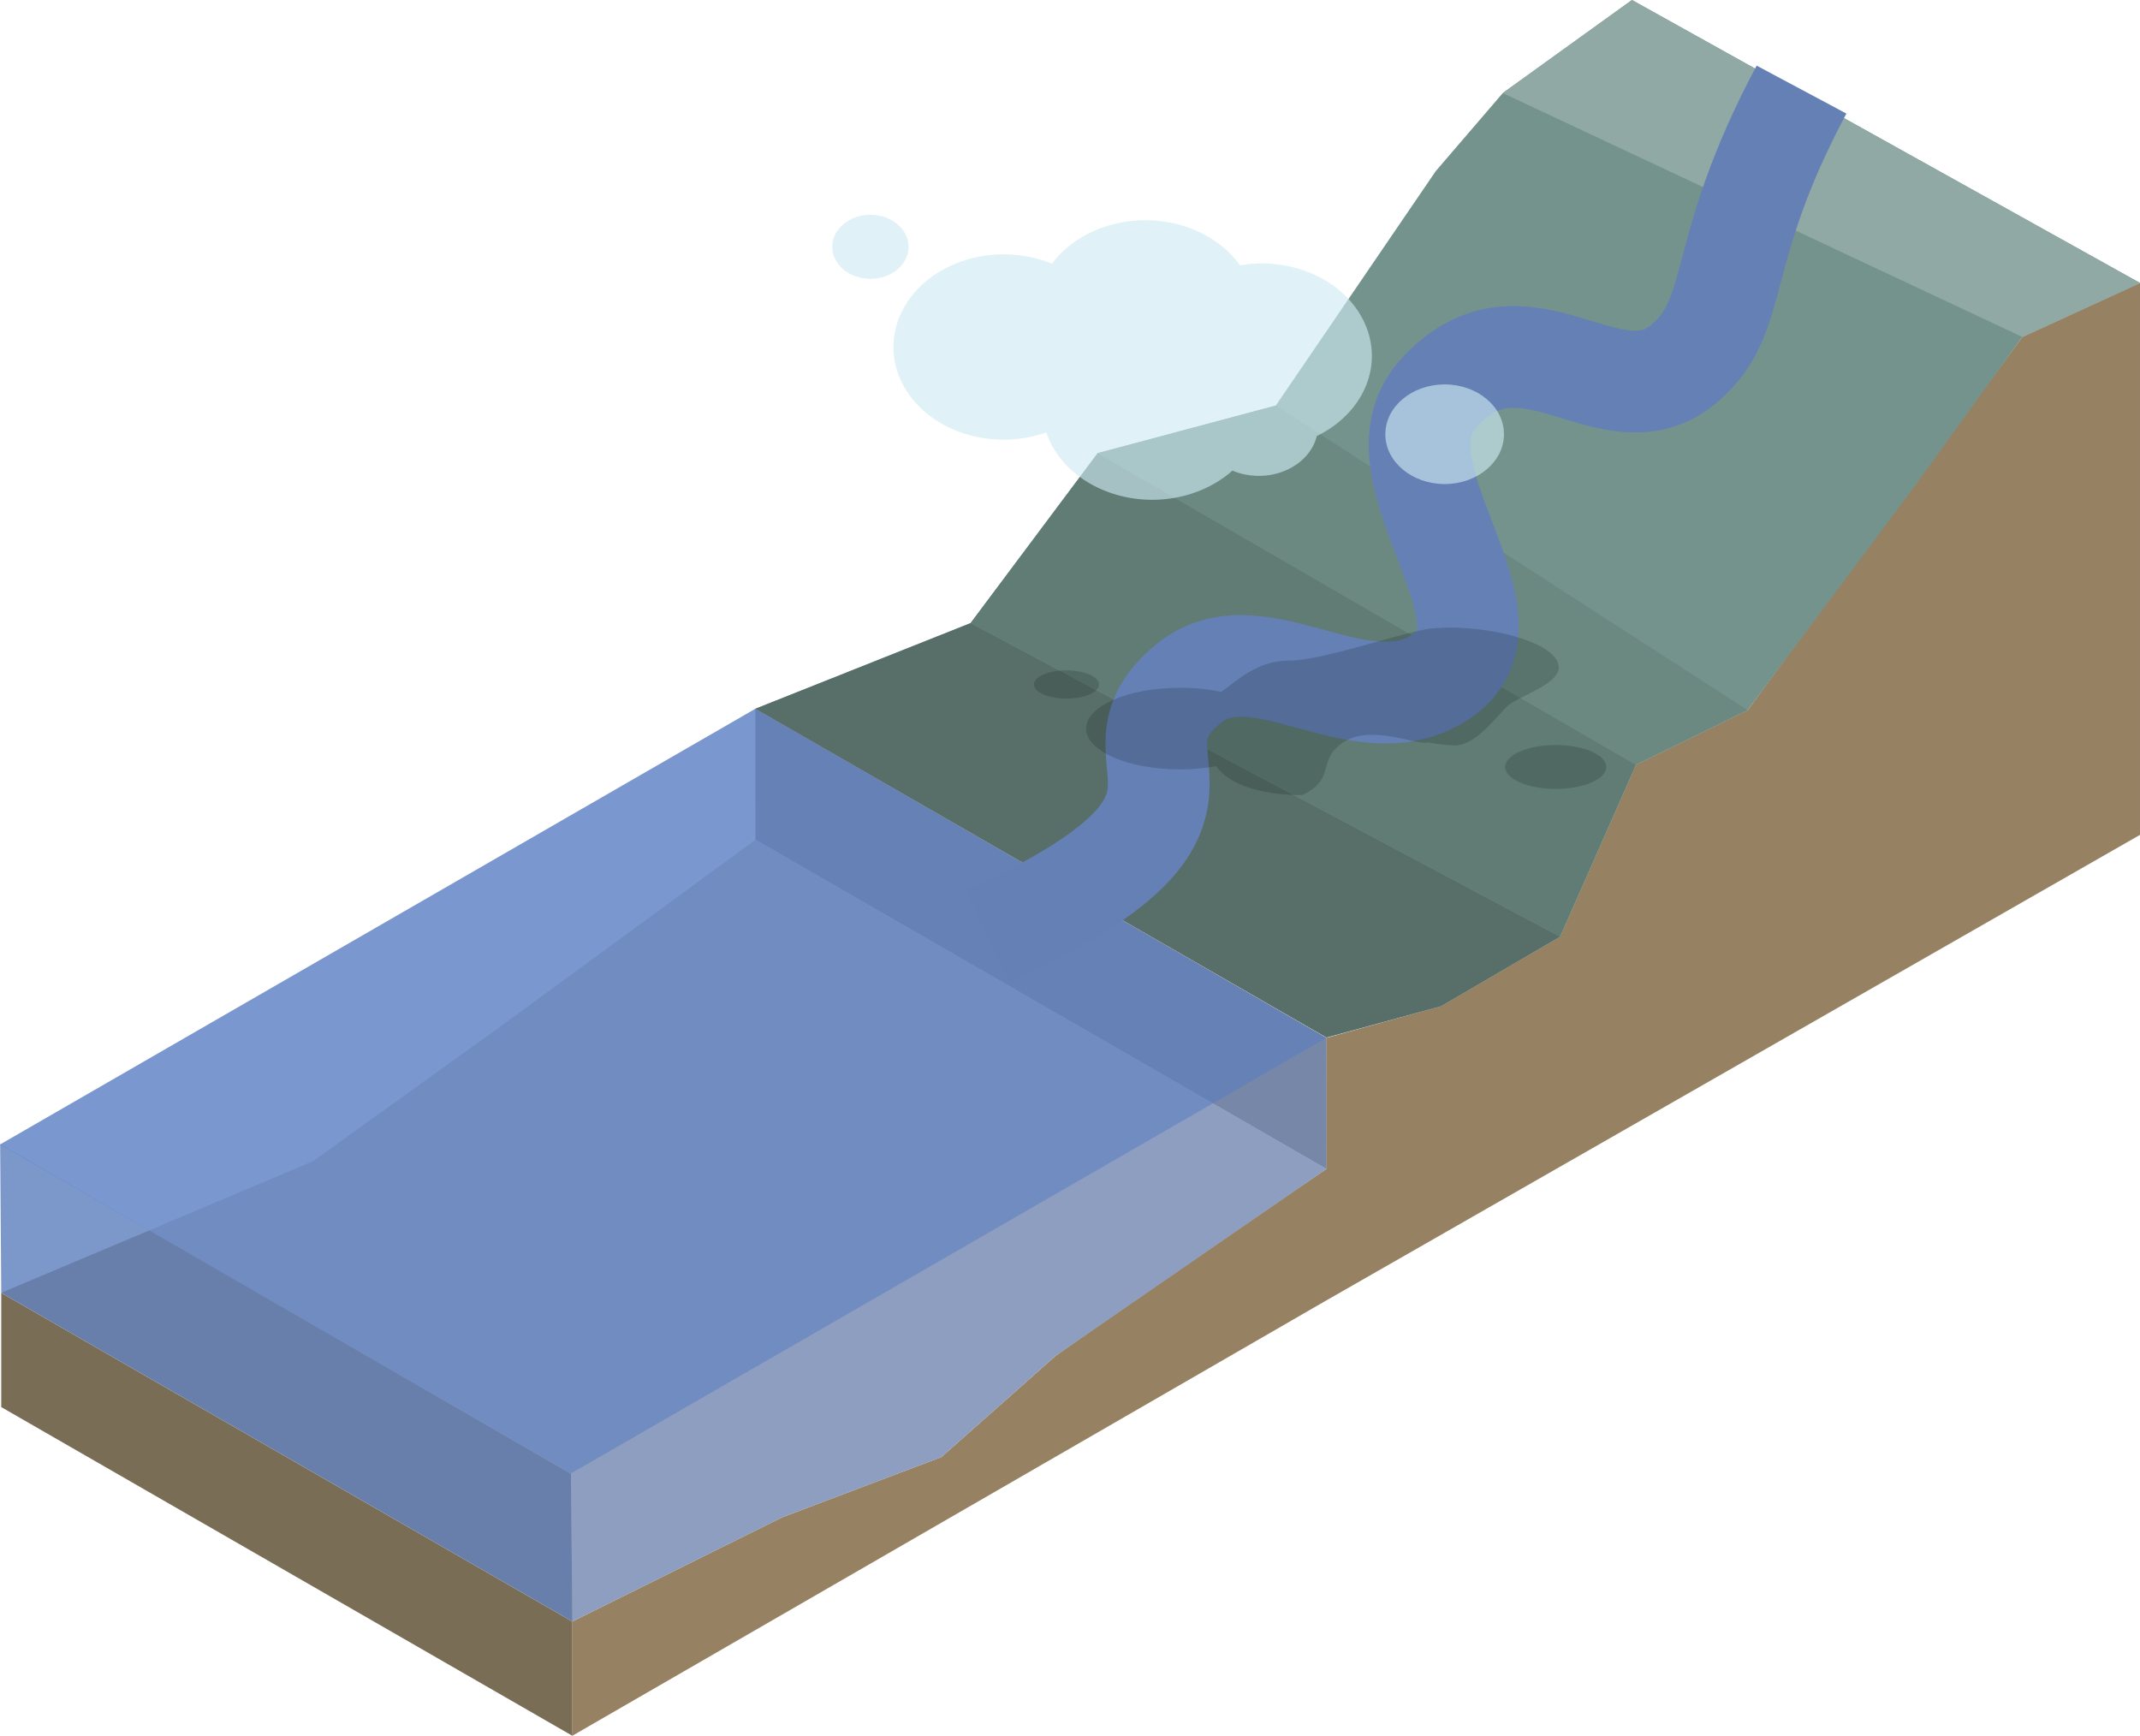 <?xml version="1.0" encoding="UTF-8" standalone="no"?>
<svg
   inkscape:export-ydpi="299.87799"
   inkscape:export-xdpi="299.87799"
   inkscape:export-filename="/Users/alicecorona/lateral2.png"
   sodipodi:docname="temporal.svg"
   inkscape:version="1.1 (c4e8f9e, 2021-05-24)"
   id="svg5"
   version="1.1"
   viewBox="0 0 394.716 320.15"
   height="84.706mm"
   width="104.435mm"
   xmlns:inkscape="http://www.inkscape.org/namespaces/inkscape"
   xmlns:sodipodi="http://sodipodi.sourceforge.net/DTD/sodipodi-0.dtd"
   xmlns="http://www.w3.org/2000/svg"
   xmlns:svg="http://www.w3.org/2000/svg"
   xmlns:rdf="http://www.w3.org/1999/02/22-rdf-syntax-ns#"
   xmlns:cc="http://creativecommons.org/ns#"
   xmlns:dc="http://purl.org/dc/elements/1.1/">
  <sodipodi:namedview
     inkscape:document-rotation="0"
     fit-margin-bottom="0"
     fit-margin-right="0"
     fit-margin-left="0"
     fit-margin-top="0"
     inkscape:current-layer="layer1"
     inkscape:window-maximized="1"
     inkscape:window-y="23"
     inkscape:window-x="0"
     inkscape:window-height="697"
     inkscape:window-width="1366"
     inkscape:cy="191.75721"
     inkscape:cx="186.03311"
     inkscape:zoom="1.0482005"
     showgrid="false"
     inkscape:document-units="mm"
     inkscape:pagecheckerboard="0"
     inkscape:pageopacity="0"
     inkscape:pageshadow="0"
     borderopacity="1"
     bordercolor="#eeeeee"
     pagecolor="#ffffff"
     id="namedview7" />
  <defs
     id="defs2" />
  <g
     transform="translate(-175.213,-390.309)"
     style="display:inline"
     id="layer1"
     inkscape:groupmode="layer"
     inkscape:label="Layer 1">
    <g
       transform="translate(3.0287316e-5)"
       id="g2028">
      <path
         inkscape:connector-curvature="0"
         sodipodi:nodetypes="cccccccccc"
         id="path17469-0"
         d="m 569.929,442.498 v 101.796 l -150.058,85.859 -139.092,80.305 v -21.076 l 38.671,-19.205 29.388,-11.121 21.156,-18.744 21.353,-15.019 28.524,-19.387 -0.025,-24.165 21.147,-5.843 21.973,-12.827 14.002,-31.715 20.581,-10.065 50.683,-68.834 z"
         style="fill:#968263;fill-opacity:1;stroke:none;stroke-width:0.651px;stroke-linecap:butt;stroke-linejoin:miter;stroke-opacity:1" />
      <path
         inkscape:connector-curvature="0"
         sodipodi:nodetypes="cccccccccccccccc"
         id="path17467-4"
         d="m 440.993,575.898 21.973,-12.827 14.002,-31.715 20.581,-10.065 30.643,-41.066 20.039,-27.768 21.698,-9.959 -93.707,-52.189 -23.821,17.16 -12.365,14.398 -29.505,43.242 -32.852,8.778 -23.448,31.353 -39.697,15.797 105.338,60.621 z"
         style="fill:#75938d;fill-opacity:1;stroke:none;stroke-width:0.651px;stroke-linecap:butt;stroke-linejoin:miter;stroke-opacity:1" />
      <path
         inkscape:connector-curvature="0"
         sodipodi:nodetypes="cccc"
         id="path913-6-4"
         d="M 280.779,710.458 175.441,649.837 v -21.076 l 105.338,60.621 z"
         style="fill:#6f6149;fill-opacity:0.925;stroke:none;stroke-width:0.651px;stroke-linecap:butt;stroke-linejoin:miter;stroke-opacity:1" />
      <path
         inkscape:connector-curvature="0"
         id="path45136-4"
         d="m 314.533,521.037 39.697,-15.797 108.735,57.831 -21.973,12.827 -21.121,5.76 z"
         style="fill:#586e69;fill-opacity:1;stroke:none;stroke-width:1px;stroke-linecap:butt;stroke-linejoin:miter;stroke-opacity:1" />
      <path
         inkscape:connector-curvature="0"
         id="path58389-4"
         d="m 354.231,505.24 23.448,-31.353 99.289,57.469 -14.002,31.715 z"
         style="fill:#617c75;fill-opacity:1;stroke:none;stroke-width:1px;stroke-linecap:butt;stroke-linejoin:miter;stroke-opacity:1" />
      <path
         inkscape:connector-curvature="0"
         id="path74952-7"
         d="m 377.679,473.887 99.289,57.469 20.581,-10.065 -87.018,-56.182 z"
         style="fill:#6b8981;fill-opacity:1;stroke:none;stroke-width:1px;stroke-linecap:butt;stroke-linejoin:miter;stroke-opacity:1" />
      <path
         inkscape:connector-curvature="0"
         id="path84576-6"
         d="m 476.222,390.309 -23.821,17.16 95.83,44.988 21.698,-9.959 z"
         style="fill:#91a9a4;fill-opacity:1;stroke:none;stroke-width:1px;stroke-linecap:butt;stroke-linejoin:miter;stroke-opacity:1" />
      <path
         inkscape:connector-curvature="0"
         sodipodi:nodetypes="ccccc"
         id="path95729-1-3"
         d="m 419.871,605.906 -105.312,-60.704 -0.025,-24.165 105.312,60.704 0.025,24.165"
         style="fill:#6f6148;fill-opacity:0.925;stroke:none;stroke-width:1px;stroke-linecap:butt;stroke-linejoin:miter;stroke-opacity:1" />
      <path
         inkscape:connector-curvature="0"
         id="path102139-1"
         d="m 314.559,545.202 105.312,60.704 -49.876,34.406 -21.156,18.744 -29.388,11.121 -38.671,19.205 -105.338,-60.621 57.455,-24.24 33.85,-24.327 z"
         style="fill:#c1b5a2;fill-opacity:1;stroke:none;stroke-width:1px;stroke-linecap:butt;stroke-linejoin:miter;stroke-opacity:1" />
      <path
         inkscape:connector-curvature="0"
         sodipodi:nodetypes="cccccccc"
         id="path4323-7"
         d="m 419.871,581.658 -139.345,80.451 0.253,27.273 38.671,-19.205 29.388,-11.121 21.156,-18.744 49.876,-34.406 v -24.248"
         style="opacity:0.678;fill:#7593ce;fill-opacity:1;stroke:none;stroke-width:1px;stroke-linecap:butt;stroke-linejoin:miter;stroke-opacity:1" />
      <path
         inkscape:connector-curvature="0"
         sodipodi:nodetypes="ccccc"
         id="path4457-5"
         d="M 175.441,628.761 280.779,689.382 280.526,662.109 175.239,601.322 Z"
         style="opacity:0.678;fill:#3f66b1;fill-opacity:1;stroke:none;stroke-width:1px;stroke-linecap:butt;stroke-linejoin:miter;stroke-opacity:1" />
      <path
         inkscape:connector-curvature="0"
         sodipodi:nodetypes="ccccc"
         id="path4525-8-9"
         d="m 314.533,521.037 -139.32,80.368 105.313,60.704 139.32,-80.368 z"
         style="opacity:0.849;fill:#6385c7;fill-opacity:1;stroke:none;stroke-width:1px;stroke-linecap:butt;stroke-linejoin:miter;stroke-opacity:1" />
      <path
         inkscape:connector-curvature="0"
         sodipodi:nodetypes="cssssc"
         id="path4837-6"
         d="m 507.497,406.835 c -16.206,30.339 -11.02,41.355 -21.517,50.428 -13.638,11.788 -29.644,-12.017 -45.511,5.689 -13.038,14.549 16.681,41.551 0.563,52.162 -14.94,9.835 -33.694,-9.087 -46.488,1.199 -17.984,14.458 15.326,22.739 -37.195,46.713"
         style="fill:#000000;fill-opacity:0;stroke:#6480b5;stroke-width:18.765;stroke-linecap:butt;stroke-linejoin:miter;stroke-miterlimit:4;stroke-dasharray:none;stroke-opacity:1" />
      <path
         inkscape:connector-curvature="0"
         d="m 386.475,430.93 a 20.354,17.094 0 0 0 -17.228,8.013 20.354,17.094 0 0 0 -8.886,-1.72 20.354,17.094 0 0 0 -20.353,17.093 20.354,17.094 0 0 0 20.353,17.094 20.354,17.094 0 0 0 7.83,-1.349 20.354,17.094 0 0 0 19.57,12.433 20.354,17.094 0 0 0 14.772,-5.386 10.941,9.188 0 0 0 4.866,0.977 10.941,9.188 0 0 0 10.691,-7.35 20.354,17.094 0 0 0 10.162,-14.752 20.354,17.094 0 0 0 -20.355,-17.094 20.354,17.094 0 0 0 -3.955,0.367 20.354,17.094 0 0 0 -17.466,-8.327 z"
         style="display:inline;opacity:0.828;fill:#cde9f1;fill-opacity:0.759;stroke:none;stroke-width:14.054;stroke-miterlimit:4;stroke-dasharray:none;stroke-opacity:1"
         id="path180376" />
      <ellipse
         ry="9.188"
         rx="10.941"
         cy="470.4"
         cx="441.676"
         id="ellipse180378"
         style="display:inline;opacity:0.828;fill:#cde9f1;fill-opacity:0.759;stroke:none;stroke-width:7.554;stroke-miterlimit:4;stroke-dasharray:none;stroke-opacity:1" />
      <ellipse
         ry="5.909"
         rx="7.036"
         cy="435.832"
         cx="335.755"
         id="ellipse180380"
         style="display:inline;opacity:0.828;fill:#cde9f1;fill-opacity:0.759;stroke:none;stroke-width:4.858;stroke-miterlimit:4;stroke-dasharray:none;stroke-opacity:1" />
      <path
         inkscape:connector-curvature="0"
         sodipodi:nodetypes="cccscccsccccccc"
         d="m 413.017,512.161 c -5.965,0.002 -9.398,3.568 -12.567,5.762 -2.359,-0.498 -4.948,-0.757 -7.571,-0.757 -9.577,1.6e-4 -17.341,3.369 -17.341,7.525 -3.7e-4,4.156 7.763,7.525 17.341,7.525 2.292,-0.005 4.56,-0.207 6.671,-0.594 2.114,3.237 8.085,5.341 15.838,5.343 6.483,-3.099 2.497,-6.379 7.64,-9.782 5.142,-3.404 13.944,0.796 15.577,0.042 1.287,0.28 3.541,0.558 4.981,0.561 4.42,-0.005 8.615,-6.866 10.477,-7.866 3.329,-1.909 8.642,-3.815 8.658,-6.494 3.7e-4,-4.156 -10.631,-7.362 -20.209,-7.362 -1.133,0.006 -3.369,0.162 -3.369,0.162 -5.137,0.651 -20.025,5.938 -26.126,5.937 z"
         style="display:inline;opacity:0.227;fill:#040c0e;fill-opacity:0.759;stroke:none;stroke-width:8.607;stroke-miterlimit:4;stroke-dasharray:none;stroke-opacity:1"
         id="path180382" />
      <ellipse
         ry="4.045"
         rx="9.321"
         cy="531.771"
         cx="462.16"
         id="ellipse180384"
         style="display:inline;opacity:0.227;fill:#040c0e;fill-opacity:0.759;stroke:none;stroke-width:4.626;stroke-miterlimit:4;stroke-dasharray:none;stroke-opacity:1" />
      <ellipse
         ry="2.601"
         rx="5.995"
         cy="516.553"
         cx="371.916"
         id="ellipse180386"
         style="display:inline;opacity:0.227;fill:#040c0e;fill-opacity:0.759;stroke:none;stroke-width:2.975;stroke-miterlimit:4;stroke-dasharray:none;stroke-opacity:1" />
    </g>
  </g>
  <g
     transform="translate(-175.213,-390.309)"
     style="display:none"
     inkscape:label="Layer 2"
     id="layer2"
     inkscape:groupmode="layer">
    <g
       transform="translate(-468)"
       id="g2007">
      <g
         transform="translate(-222.585,-85.081)"
         id="g158152">
        <path
           inkscape:connector-curvature="0"
           sodipodi:nodetypes="cccccccccc"
           id="path17469-0-9"
           d="m 1260.514,527.579 v 101.796 l -150.058,85.859 -139.092,80.305 v -21.076 l 38.671,-19.205 29.389,-11.121 21.156,-18.744 21.353,-15.019 28.524,-19.387 -0.025,-24.165 21.147,-5.843 21.973,-12.827 14.002,-31.715 20.581,-10.065 50.683,-68.834 z"
           style="fill:#968263;fill-opacity:1;stroke:none;stroke-width:0.651px;stroke-linecap:butt;stroke-linejoin:miter;stroke-opacity:1" />
        <path
           inkscape:connector-curvature="0"
           sodipodi:nodetypes="cccc"
           id="path913-6-4-5"
           d="M 971.364,795.54 866.026,734.918 v -21.076 l 105.338,60.621 z"
           style="fill:#6f6149;fill-opacity:0.925;stroke:none;stroke-width:0.651px;stroke-linecap:butt;stroke-linejoin:miter;stroke-opacity:1" />
        <g
           transform="translate(4e-4)"
           id="g158136">
          <path
             inkscape:connector-curvature="0"
             sodipodi:nodetypes="cccccccccccccccc"
             id="path17467-4-7"
             d="m 1131.577,660.98 21.973,-12.827 14.002,-31.715 20.581,-10.065 30.643,-41.066 20.039,-27.768 21.698,-9.959 -93.707,-52.189 -23.821,17.16 -12.365,14.398 -29.505,43.242 -32.852,8.778 -23.448,31.353 -39.697,15.797 105.338,60.621 z"
             style="fill:#75938d;fill-opacity:1;stroke:none;stroke-width:0.651px;stroke-linecap:butt;stroke-linejoin:miter;stroke-opacity:1" />
          <path
             inkscape:connector-curvature="0"
             id="path45136-4-3"
             d="m 1005.118,606.118 39.697,-15.797 108.735,57.831 -21.973,12.827 -21.121,5.76 z"
             style="fill:#586e69;fill-opacity:1;stroke:none;stroke-width:1px;stroke-linecap:butt;stroke-linejoin:miter;stroke-opacity:1" />
          <path
             inkscape:connector-curvature="0"
             id="path58389-4-8"
             d="m 1044.815,590.321 23.448,-31.353 99.289,57.469 -14.002,31.715 z"
             style="fill:#617c75;fill-opacity:1;stroke:none;stroke-width:1px;stroke-linecap:butt;stroke-linejoin:miter;stroke-opacity:1" />
          <path
             inkscape:connector-curvature="0"
             id="path74952-7-8"
             d="m 1068.263,558.968 99.289,57.469 20.581,-10.065 -87.018,-56.182 z"
             style="fill:#6b8981;fill-opacity:1;stroke:none;stroke-width:1px;stroke-linecap:butt;stroke-linejoin:miter;stroke-opacity:1" />
          <path
             inkscape:connector-curvature="0"
             id="path84576-6-3"
             d="m 1166.806,475.39 -23.821,17.16 95.831,44.988 21.698,-9.959 z"
             style="fill:#91a9a4;fill-opacity:1;stroke:none;stroke-width:1px;stroke-linecap:butt;stroke-linejoin:miter;stroke-opacity:1" />
          <path
             inkscape:connector-curvature="0"
             sodipodi:nodetypes="ccccc"
             id="path95729-1-3-1"
             d="m 1110.456,690.987 -105.312,-60.704 -0.025,-24.165 105.312,60.704 0.025,24.165"
             style="fill:#6f6148;fill-opacity:0.925;stroke:none;stroke-width:1px;stroke-linecap:butt;stroke-linejoin:miter;stroke-opacity:1" />
          <path
             inkscape:connector-curvature="0"
             id="path102139-1-8"
             d="m 1005.143,630.283 105.312,60.704 -49.876,34.406 -21.156,18.744 -29.389,11.121 -38.671,19.205 -105.338,-60.621 57.455,-24.24 33.85,-24.327 z"
             style="fill:#c1b5a2;fill-opacity:1;stroke:none;stroke-width:1px;stroke-linecap:butt;stroke-linejoin:miter;stroke-opacity:1" />
          <path
             inkscape:connector-curvature="0"
             sodipodi:nodetypes="cccccccc"
             id="path4323-7-9"
             d="m 1110.456,666.739 -139.345,80.451 0.253,27.273 38.671,-19.205 29.389,-11.121 21.156,-18.744 49.876,-34.406 v -24.248"
             style="opacity:0.678;fill:#7593ce;fill-opacity:1;stroke:none;stroke-width:1px;stroke-linecap:butt;stroke-linejoin:miter;stroke-opacity:1" />
          <path
             inkscape:connector-curvature="0"
             sodipodi:nodetypes="ccccc"
             id="path4457-5-6"
             d="m 866.026,713.842 105.338,60.621 -0.253,-27.273 -105.287,-60.788 z"
             style="opacity:0.678;fill:#3f66b1;fill-opacity:1;stroke:none;stroke-width:1px;stroke-linecap:butt;stroke-linejoin:miter;stroke-opacity:1" />
          <path
             inkscape:connector-curvature="0"
             sodipodi:nodetypes="ccccc"
             id="path4525-8-9-4"
             d="m 1005.118,606.118 -139.32,80.368 105.313,60.704 139.32,-80.368 z"
             style="opacity:0.849;fill:#6385c7;fill-opacity:1;stroke:none;stroke-width:1px;stroke-linecap:butt;stroke-linejoin:miter;stroke-opacity:1" />
          <path
             inkscape:connector-curvature="0"
             sodipodi:nodetypes="cssssc"
             id="path4837-6-3"
             d="m 1198.082,491.916 c -16.206,30.339 -36.587,23.169 -47.084,32.242 -13.638,11.788 36.72,31.818 20.854,49.524 -13.038,14.549 -51.293,-6.185 -67.411,4.425 -14.94,9.835 18.371,38.424 5.576,48.71 -17.984,14.458 -9.562,-2.684 -62.083,21.29"
             style="fill:#000000;fill-opacity:0;stroke:#6480b5;stroke-width:18.765;stroke-linecap:butt;stroke-linejoin:miter;stroke-miterlimit:4;stroke-dasharray:none;stroke-opacity:1" />
        </g>
      </g>
      <g
         style="opacity:0.828;fill:#cde9f1;fill-opacity:0.759"
         transform="matrix(0.635,0,0,0.635,470.183,246.668)"
         id="g151741-5-0">
        <path
           inkscape:connector-curvature="0"
           d="m 605.26,290.213 a 32.058,26.923 0 0 0 -27.135,12.621 32.058,26.923 0 0 0 -13.996,-2.709 32.058,26.923 0 0 0 -32.057,26.922 32.058,26.923 0 0 0 32.057,26.924 32.058,26.923 0 0 0 12.332,-2.125 32.058,26.923 0 0 0 30.822,19.582 32.058,26.923 0 0 0 23.266,-8.482 17.232,14.471 0 0 0 7.664,1.539 17.232,14.471 0 0 0 16.838,-11.576 32.058,26.923 0 0 0 16.006,-23.234 32.058,26.923 0 0 0 -32.059,-26.924 32.058,26.923 0 0 0 -6.229,0.578 32.058,26.923 0 0 0 -27.51,-13.115 z"
           style="fill:#cde9f1;fill-opacity:0.759;stroke:none;stroke-width:22.135;stroke-miterlimit:4;stroke-dasharray:none;stroke-opacity:1"
           id="path93689-7-4" />
        <ellipse
           ry="14.471"
           rx="17.232"
           cy="352.379"
           cx="692.202"
           id="path93689-5-5-9-4-8"
           style="fill:#cde9f1;fill-opacity:0.759;stroke:none;stroke-width:11.898;stroke-miterlimit:4;stroke-dasharray:none;stroke-opacity:1" />
        <ellipse
           ry="9.307"
           rx="11.082"
           cy="297.934"
           cx="525.376"
           id="path93689-5-5-8-1-8"
           style="fill:#cde9f1;fill-opacity:0.759;stroke:none;stroke-width:7.652;stroke-miterlimit:4;stroke-dasharray:none;stroke-opacity:1" />
      </g>
      <g
         style="fill:#cde9f1;fill-opacity:0.759"
         transform="matrix(0.541,0,0,0.28,555.714,433.278)"
         id="g151741-4-2-3">
        <path
           inkscape:connector-curvature="0"
           sodipodi:nodetypes="cccscccsccccccc"
           d="m 601.356,282.221 c -11.028,0.007 -17.373,12.767 -23.231,20.613 -4.361,-1.78 -9.147,-2.707 -13.996,-2.709 -17.704,5.9e-4 -32.056,12.054 -32.057,26.922 -6.8e-4,14.869 14.352,26.923 32.057,26.924 4.238,-0.017 8.429,-0.739 12.332,-2.125 3.907,11.579 14.947,19.108 29.278,19.115 11.985,-11.087 4.617,-22.822 14.123,-34.999 9.506,-12.177 25.777,2.847 28.795,0.15 2.379,1.003 6.547,1.997 9.209,2.006 8.171,-0.018 15.925,-24.565 19.369,-28.143 6.154,-6.83 15.976,-13.649 16.006,-23.234 6.8e-4,-14.87 -19.653,-26.34 -37.358,-26.34 -2.094,0.021 -6.229,0.578 -6.229,0.578 -9.497,2.33 -37.018,21.245 -48.297,21.241 z"
           style="opacity:0.227;fill:#040c0e;fill-opacity:0.759;stroke:none;stroke-width:22.135;stroke-miterlimit:4;stroke-dasharray:none;stroke-opacity:1"
           id="path93689-8-1-3" />
        <ellipse
           ry="14.471"
           rx="17.232"
           cy="352.379"
           cx="692.202"
           id="path93689-5-5-9-1-7-8"
           style="opacity:0.227;fill:#040c0e;fill-opacity:0.759;stroke:none;stroke-width:11.898;stroke-miterlimit:4;stroke-dasharray:none;stroke-opacity:1" />
        <ellipse
           ry="9.307"
           rx="11.082"
           cy="297.934"
           cx="525.376"
           id="path93689-5-5-8-0-8-6"
           style="opacity:0.227;fill:#040c0e;fill-opacity:0.759;stroke:none;stroke-width:7.652;stroke-miterlimit:4;stroke-dasharray:none;stroke-opacity:1" />
      </g>
    </g>
  </g>
</svg>

